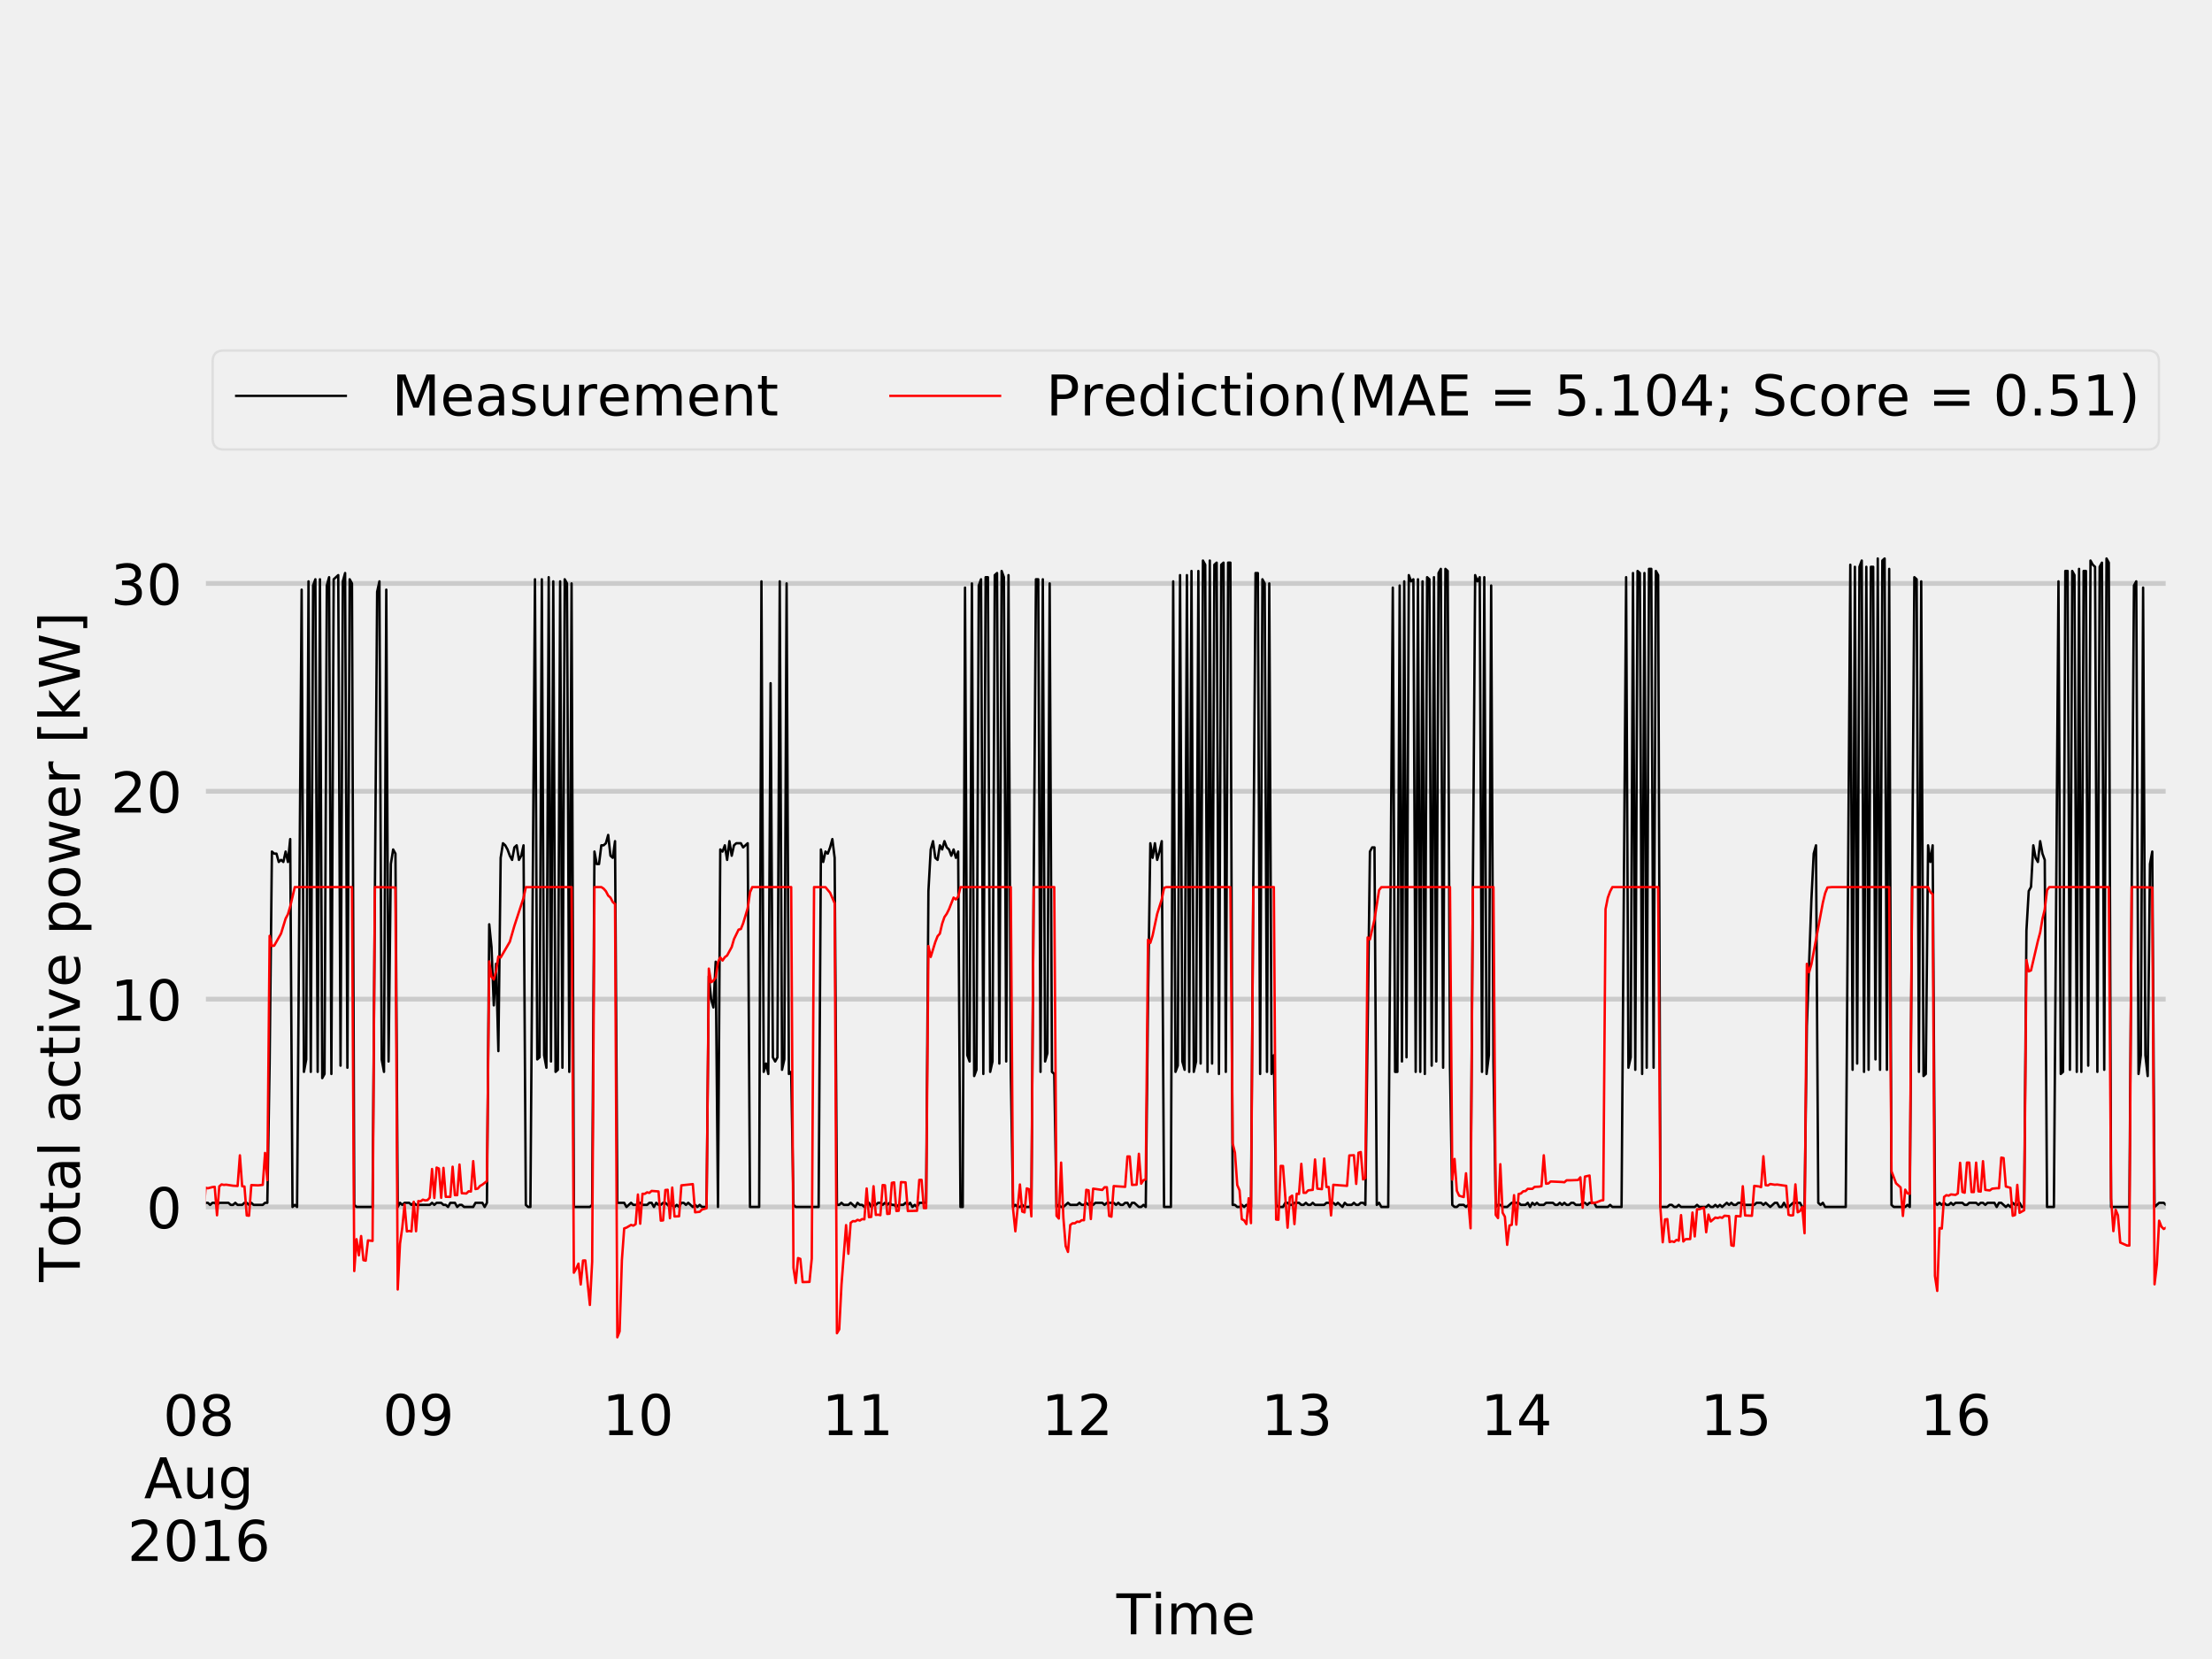 <?xml version="1.0" encoding="utf-8" standalone="no"?>
<!DOCTYPE svg PUBLIC "-//W3C//DTD SVG 1.1//EN"
  "http://www.w3.org/Graphics/SVG/1.1/DTD/svg11.dtd">
<!-- Created with matplotlib (http://matplotlib.org/) -->
<svg height="345.6pt" version="1.1" viewBox="0 0 460.8 345.6" width="460.8pt" xmlns="http://www.w3.org/2000/svg" xmlns:xlink="http://www.w3.org/1999/xlink">
 <defs>
  <style type="text/css">
*{stroke-linecap:butt;stroke-linejoin:round;}
  </style>
 </defs>
 <g id="figure_1">
  <g id="patch_1">
   <path d="M 0 345.6 
L 460.8 345.6 
L 460.8 0 
L 0 0 
z
" style="fill:#f0f0f0;"/>
  </g>
  <g id="axes_1">
   <g id="patch_2">
    <path d="M 41.394 286.692 
L 452.644 286.692 
L 452.644 108.234 
L 41.394 108.234 
z
" style="fill:#f0f0f0;"/>
   </g>
   <g id="matplotlib.axis_1">
    <g id="xtick_1">
     <g id="line2d_1">
      <path clip-path="url(#pf42bdc9386)" d="M 41.394 286.692 
L 41.394 108.234 
" style="fill:none;stroke:#cbcbcb;"/>
     </g>
     <g id="line2d_2"/>
     <g id="text_1">
      <!-- 08 -->
      <defs>
       <path d="M 31.781 66.406 
Q 24.172 66.406 20.328 58.906 
Q 16.5 51.422 16.5 36.375 
Q 16.5 21.391 20.328 13.891 
Q 24.172 6.391 31.781 6.391 
Q 39.453 6.391 43.281 13.891 
Q 47.125 21.391 47.125 36.375 
Q 47.125 51.422 43.281 58.906 
Q 39.453 66.406 31.781 66.406 
z
M 31.781 74.219 
Q 44.047 74.219 50.516 64.516 
Q 56.984 54.828 56.984 36.375 
Q 56.984 17.969 50.516 8.266 
Q 44.047 -1.422 31.781 -1.422 
Q 19.531 -1.422 13.062 8.266 
Q 6.594 17.969 6.594 36.375 
Q 6.594 54.828 13.062 64.516 
Q 19.531 74.219 31.781 74.219 
z
" id="DejaVuSans-30"/>
       <path d="M 31.781 34.625 
Q 24.75 34.625 20.719 30.859 
Q 16.703 27.094 16.703 20.516 
Q 16.703 13.922 20.719 10.156 
Q 24.75 6.391 31.781 6.391 
Q 38.812 6.391 42.859 10.172 
Q 46.922 13.969 46.922 20.516 
Q 46.922 27.094 42.891 30.859 
Q 38.875 34.625 31.781 34.625 
z
M 21.922 38.812 
Q 15.578 40.375 12.031 44.719 
Q 8.5 49.078 8.5 55.328 
Q 8.5 64.062 14.719 69.141 
Q 20.953 74.219 31.781 74.219 
Q 42.672 74.219 48.875 69.141 
Q 55.078 64.062 55.078 55.328 
Q 55.078 49.078 51.531 44.719 
Q 48 40.375 41.703 38.812 
Q 48.828 37.156 52.797 32.312 
Q 56.781 27.484 56.781 20.516 
Q 56.781 9.906 50.312 4.234 
Q 43.844 -1.422 31.781 -1.422 
Q 19.734 -1.422 13.25 4.234 
Q 6.781 9.906 6.781 20.516 
Q 6.781 27.484 10.781 32.312 
Q 14.797 37.156 21.922 38.812 
z
M 18.312 54.391 
Q 18.312 48.734 21.844 45.562 
Q 25.391 42.391 31.781 42.391 
Q 38.141 42.391 41.719 45.562 
Q 45.312 48.734 45.312 54.391 
Q 45.312 60.062 41.719 63.234 
Q 38.141 66.406 31.781 66.406 
Q 25.391 66.406 21.844 63.234 
Q 18.312 60.062 18.312 54.391 
z
" id="DejaVuSans-38"/>
      </defs>
      <g transform="translate(33.974 299.053)scale(0.117 -0.117)">
       <use xlink:href="#DejaVuSans-30"/>
       <use x="63.623" xlink:href="#DejaVuSans-38"/>
      </g>
      <!-- Aug -->
      <defs>
       <path d="M 34.188 63.188 
L 20.797 26.906 
L 47.609 26.906 
z
M 28.609 72.906 
L 39.797 72.906 
L 67.578 0 
L 57.328 0 
L 50.688 18.703 
L 17.828 18.703 
L 11.188 0 
L 0.781 0 
z
" id="DejaVuSans-41"/>
       <path d="M 8.5 21.578 
L 8.5 54.688 
L 17.484 54.688 
L 17.484 21.922 
Q 17.484 14.156 20.5 10.266 
Q 23.531 6.391 29.594 6.391 
Q 36.859 6.391 41.078 11.031 
Q 45.312 15.672 45.312 23.688 
L 45.312 54.688 
L 54.297 54.688 
L 54.297 0 
L 45.312 0 
L 45.312 8.406 
Q 42.047 3.422 37.719 1 
Q 33.406 -1.422 27.688 -1.422 
Q 18.266 -1.422 13.375 4.438 
Q 8.5 10.297 8.5 21.578 
z
M 31.109 56 
z
" id="DejaVuSans-75"/>
       <path d="M 45.406 27.984 
Q 45.406 37.75 41.375 43.109 
Q 37.359 48.484 30.078 48.484 
Q 22.859 48.484 18.828 43.109 
Q 14.797 37.75 14.797 27.984 
Q 14.797 18.266 18.828 12.891 
Q 22.859 7.516 30.078 7.516 
Q 37.359 7.516 41.375 12.891 
Q 45.406 18.266 45.406 27.984 
z
M 54.391 6.781 
Q 54.391 -7.172 48.188 -13.984 
Q 42 -20.797 29.203 -20.797 
Q 24.469 -20.797 20.266 -20.094 
Q 16.062 -19.391 12.109 -17.922 
L 12.109 -9.188 
Q 16.062 -11.328 19.922 -12.344 
Q 23.781 -13.375 27.781 -13.375 
Q 36.625 -13.375 41.016 -8.766 
Q 45.406 -4.156 45.406 5.172 
L 45.406 9.625 
Q 42.625 4.781 38.281 2.391 
Q 33.938 0 27.875 0 
Q 17.828 0 11.672 7.656 
Q 5.516 15.328 5.516 27.984 
Q 5.516 40.672 11.672 48.328 
Q 17.828 56 27.875 56 
Q 33.938 56 38.281 53.609 
Q 42.625 51.219 45.406 46.391 
L 45.406 54.688 
L 54.391 54.688 
z
" id="DejaVuSans-67"/>
      </defs>
      <g transform="translate(30.008 312.112)scale(0.117 -0.117)">
       <use xlink:href="#DejaVuSans-41"/>
       <use x="68.408" xlink:href="#DejaVuSans-75"/>
       <use x="131.787" xlink:href="#DejaVuSans-67"/>
      </g>
      <!-- 2016 -->
      <defs>
       <path d="M 19.188 8.297 
L 53.609 8.297 
L 53.609 0 
L 7.328 0 
L 7.328 8.297 
Q 12.938 14.109 22.625 23.891 
Q 32.328 33.688 34.812 36.531 
Q 39.547 41.844 41.422 45.531 
Q 43.312 49.219 43.312 52.781 
Q 43.312 58.594 39.234 62.25 
Q 35.156 65.922 28.609 65.922 
Q 23.969 65.922 18.812 64.312 
Q 13.672 62.703 7.812 59.422 
L 7.812 69.391 
Q 13.766 71.781 18.938 73 
Q 24.125 74.219 28.422 74.219 
Q 39.75 74.219 46.484 68.547 
Q 53.219 62.891 53.219 53.422 
Q 53.219 48.922 51.531 44.891 
Q 49.859 40.875 45.406 35.406 
Q 44.188 33.984 37.641 27.219 
Q 31.109 20.453 19.188 8.297 
z
" id="DejaVuSans-32"/>
       <path d="M 12.406 8.297 
L 28.516 8.297 
L 28.516 63.922 
L 10.984 60.406 
L 10.984 69.391 
L 28.422 72.906 
L 38.281 72.906 
L 38.281 8.297 
L 54.391 8.297 
L 54.391 0 
L 12.406 0 
z
" id="DejaVuSans-31"/>
       <path d="M 33.016 40.375 
Q 26.375 40.375 22.484 35.828 
Q 18.609 31.297 18.609 23.391 
Q 18.609 15.531 22.484 10.953 
Q 26.375 6.391 33.016 6.391 
Q 39.656 6.391 43.531 10.953 
Q 47.406 15.531 47.406 23.391 
Q 47.406 31.297 43.531 35.828 
Q 39.656 40.375 33.016 40.375 
z
M 52.594 71.297 
L 52.594 62.312 
Q 48.875 64.062 45.094 64.984 
Q 41.312 65.922 37.594 65.922 
Q 27.828 65.922 22.672 59.328 
Q 17.531 52.734 16.797 39.406 
Q 19.672 43.656 24.016 45.922 
Q 28.375 48.188 33.594 48.188 
Q 44.578 48.188 50.953 41.516 
Q 57.328 34.859 57.328 23.391 
Q 57.328 12.156 50.688 5.359 
Q 44.047 -1.422 33.016 -1.422 
Q 20.359 -1.422 13.672 8.266 
Q 6.984 17.969 6.984 36.375 
Q 6.984 53.656 15.188 63.938 
Q 23.391 74.219 37.203 74.219 
Q 40.922 74.219 44.703 73.484 
Q 48.484 72.75 52.594 71.297 
z
" id="DejaVuSans-36"/>
      </defs>
      <g transform="translate(26.554 325.171)scale(0.117 -0.117)">
       <use xlink:href="#DejaVuSans-32"/>
       <use x="63.623" xlink:href="#DejaVuSans-30"/>
       <use x="127.246" xlink:href="#DejaVuSans-31"/>
       <use x="190.869" xlink:href="#DejaVuSans-36"/>
      </g>
     </g>
    </g>
    <g id="xtick_2">
     <g id="line2d_3">
      <path clip-path="url(#pf42bdc9386)" d="M 452.644 286.692 
L 452.644 108.234 
" style="fill:none;stroke:#cbcbcb;"/>
     </g>
     <g id="line2d_4"/>
    </g>
    <g id="xtick_3">
     <g id="line2d_5"/>
    </g>
    <g id="xtick_4">
     <g id="line2d_6"/>
     <g id="text_2">
      <!-- 09 -->
      <defs>
       <path d="M 10.984 1.516 
L 10.984 10.5 
Q 14.703 8.734 18.5 7.812 
Q 22.312 6.891 25.984 6.891 
Q 35.75 6.891 40.891 13.453 
Q 46.047 20.016 46.781 33.406 
Q 43.953 29.203 39.594 26.953 
Q 35.25 24.703 29.984 24.703 
Q 19.047 24.703 12.672 31.312 
Q 6.297 37.938 6.297 49.422 
Q 6.297 60.641 12.938 67.422 
Q 19.578 74.219 30.609 74.219 
Q 43.266 74.219 49.922 64.516 
Q 56.594 54.828 56.594 36.375 
Q 56.594 19.141 48.406 8.859 
Q 40.234 -1.422 26.422 -1.422 
Q 22.703 -1.422 18.891 -0.688 
Q 15.094 0.047 10.984 1.516 
z
M 30.609 32.422 
Q 37.25 32.422 41.125 36.953 
Q 45.016 41.5 45.016 49.422 
Q 45.016 57.281 41.125 61.844 
Q 37.25 66.406 30.609 66.406 
Q 23.969 66.406 20.094 61.844 
Q 16.219 57.281 16.219 49.422 
Q 16.219 41.5 20.094 36.953 
Q 23.969 32.422 30.609 32.422 
z
" id="DejaVuSans-39"/>
      </defs>
      <g transform="translate(79.721 298.953)scale(0.117 -0.117)">
       <use xlink:href="#DejaVuSans-30"/>
       <use x="63.623" xlink:href="#DejaVuSans-39"/>
      </g>
     </g>
    </g>
    <g id="xtick_5">
     <g id="line2d_7"/>
     <g id="text_3">
      <!-- 10 -->
      <g transform="translate(125.469 298.953)scale(0.117 -0.117)">
       <use xlink:href="#DejaVuSans-31"/>
       <use x="63.623" xlink:href="#DejaVuSans-30"/>
      </g>
     </g>
    </g>
    <g id="xtick_6">
     <g id="line2d_8"/>
     <g id="text_4">
      <!-- 11 -->
      <g transform="translate(171.216 298.953)scale(0.117 -0.117)">
       <use xlink:href="#DejaVuSans-31"/>
       <use x="63.623" xlink:href="#DejaVuSans-31"/>
      </g>
     </g>
    </g>
    <g id="xtick_7">
     <g id="line2d_9"/>
     <g id="text_5">
      <!-- 12 -->
      <g transform="translate(216.963 298.953)scale(0.117 -0.117)">
       <use xlink:href="#DejaVuSans-31"/>
       <use x="63.623" xlink:href="#DejaVuSans-32"/>
      </g>
     </g>
    </g>
    <g id="xtick_8">
     <g id="line2d_10"/>
     <g id="text_6">
      <!-- 13 -->
      <defs>
       <path d="M 40.578 39.312 
Q 47.656 37.797 51.625 33 
Q 55.609 28.219 55.609 21.188 
Q 55.609 10.406 48.188 4.484 
Q 40.766 -1.422 27.094 -1.422 
Q 22.516 -1.422 17.656 -0.516 
Q 12.797 0.391 7.625 2.203 
L 7.625 11.719 
Q 11.719 9.328 16.594 8.109 
Q 21.484 6.891 26.812 6.891 
Q 36.078 6.891 40.938 10.547 
Q 45.797 14.203 45.797 21.188 
Q 45.797 27.641 41.281 31.266 
Q 36.766 34.906 28.719 34.906 
L 20.219 34.906 
L 20.219 43.016 
L 29.109 43.016 
Q 36.375 43.016 40.234 45.922 
Q 44.094 48.828 44.094 54.297 
Q 44.094 59.906 40.109 62.906 
Q 36.141 65.922 28.719 65.922 
Q 24.656 65.922 20.016 65.031 
Q 15.375 64.156 9.812 62.312 
L 9.812 71.094 
Q 15.438 72.656 20.344 73.438 
Q 25.25 74.219 29.594 74.219 
Q 40.828 74.219 47.359 69.109 
Q 53.906 64.016 53.906 55.328 
Q 53.906 49.266 50.438 45.094 
Q 46.969 40.922 40.578 39.312 
z
" id="DejaVuSans-33"/>
      </defs>
      <g transform="translate(262.711 298.953)scale(0.117 -0.117)">
       <use xlink:href="#DejaVuSans-31"/>
       <use x="63.623" xlink:href="#DejaVuSans-33"/>
      </g>
     </g>
    </g>
    <g id="xtick_9">
     <g id="line2d_11"/>
     <g id="text_7">
      <!-- 14 -->
      <defs>
       <path d="M 37.797 64.312 
L 12.891 25.391 
L 37.797 25.391 
z
M 35.203 72.906 
L 47.609 72.906 
L 47.609 25.391 
L 58.016 25.391 
L 58.016 17.188 
L 47.609 17.188 
L 47.609 0 
L 37.797 0 
L 37.797 17.188 
L 4.891 17.188 
L 4.891 26.703 
z
" id="DejaVuSans-34"/>
      </defs>
      <g transform="translate(308.458 298.953)scale(0.117 -0.117)">
       <use xlink:href="#DejaVuSans-31"/>
       <use x="63.623" xlink:href="#DejaVuSans-34"/>
      </g>
     </g>
    </g>
    <g id="xtick_10">
     <g id="line2d_12"/>
     <g id="text_8">
      <!-- 15 -->
      <defs>
       <path d="M 10.797 72.906 
L 49.516 72.906 
L 49.516 64.594 
L 19.828 64.594 
L 19.828 46.734 
Q 21.969 47.469 24.109 47.828 
Q 26.266 48.188 28.422 48.188 
Q 40.625 48.188 47.75 41.5 
Q 54.891 34.812 54.891 23.391 
Q 54.891 11.625 47.562 5.094 
Q 40.234 -1.422 26.906 -1.422 
Q 22.312 -1.422 17.547 -0.641 
Q 12.797 0.141 7.719 1.703 
L 7.719 11.625 
Q 12.109 9.234 16.797 8.062 
Q 21.484 6.891 26.703 6.891 
Q 35.156 6.891 40.078 11.328 
Q 45.016 15.766 45.016 23.391 
Q 45.016 31 40.078 35.438 
Q 35.156 39.891 26.703 39.891 
Q 22.75 39.891 18.812 39.016 
Q 14.891 38.141 10.797 36.281 
z
" id="DejaVuSans-35"/>
      </defs>
      <g transform="translate(354.205 298.953)scale(0.117 -0.117)">
       <use xlink:href="#DejaVuSans-31"/>
       <use x="63.623" xlink:href="#DejaVuSans-35"/>
      </g>
     </g>
    </g>
    <g id="xtick_11">
     <g id="line2d_13"/>
     <g id="text_9">
      <!-- 16 -->
      <g transform="translate(399.953 298.953)scale(0.117 -0.117)">
       <use xlink:href="#DejaVuSans-31"/>
       <use x="63.623" xlink:href="#DejaVuSans-36"/>
      </g>
     </g>
    </g>
    <g id="text_10">
     <!-- Time -->
     <defs>
      <path d="M -0.297 72.906 
L 61.375 72.906 
L 61.375 64.594 
L 35.5 64.594 
L 35.5 0 
L 25.594 0 
L 25.594 64.594 
L -0.297 64.594 
z
" id="DejaVuSans-54"/>
      <path d="M 9.422 54.688 
L 18.406 54.688 
L 18.406 0 
L 9.422 0 
z
M 9.422 75.984 
L 18.406 75.984 
L 18.406 64.594 
L 9.422 64.594 
z
" id="DejaVuSans-69"/>
      <path d="M 52 44.188 
Q 55.375 50.25 60.062 53.125 
Q 64.75 56 71.094 56 
Q 79.641 56 84.281 50.016 
Q 88.922 44.047 88.922 33.016 
L 88.922 0 
L 79.891 0 
L 79.891 32.719 
Q 79.891 40.578 77.094 44.375 
Q 74.312 48.188 68.609 48.188 
Q 61.625 48.188 57.562 43.547 
Q 53.516 38.922 53.516 30.906 
L 53.516 0 
L 44.484 0 
L 44.484 32.719 
Q 44.484 40.625 41.703 44.406 
Q 38.922 48.188 33.109 48.188 
Q 26.219 48.188 22.156 43.531 
Q 18.109 38.875 18.109 30.906 
L 18.109 0 
L 9.078 0 
L 9.078 54.688 
L 18.109 54.688 
L 18.109 46.188 
Q 21.188 51.219 25.484 53.609 
Q 29.781 56 35.688 56 
Q 41.656 56 45.828 52.969 
Q 50 49.953 52 44.188 
z
" id="DejaVuSans-6d"/>
      <path d="M 56.203 29.594 
L 56.203 25.203 
L 14.891 25.203 
Q 15.484 15.922 20.484 11.062 
Q 25.484 6.203 34.422 6.203 
Q 39.594 6.203 44.453 7.469 
Q 49.312 8.734 54.109 11.281 
L 54.109 2.781 
Q 49.266 0.734 44.188 -0.344 
Q 39.109 -1.422 33.891 -1.422 
Q 20.797 -1.422 13.156 6.188 
Q 5.516 13.812 5.516 26.812 
Q 5.516 40.234 12.766 48.109 
Q 20.016 56 32.328 56 
Q 43.359 56 49.781 48.891 
Q 56.203 41.797 56.203 29.594 
z
M 47.219 32.234 
Q 47.125 39.594 43.094 43.984 
Q 39.062 48.391 32.422 48.391 
Q 24.906 48.391 20.391 44.141 
Q 15.875 39.891 15.188 32.172 
z
" id="DejaVuSans-65"/>
     </defs>
     <g transform="translate(232.572 340.458)scale(0.117 -0.117)">
      <use xlink:href="#DejaVuSans-54"/>
      <use x="61.037" xlink:href="#DejaVuSans-69"/>
      <use x="88.82" xlink:href="#DejaVuSans-6d"/>
      <use x="186.232" xlink:href="#DejaVuSans-65"/>
     </g>
    </g>
   </g>
   <g id="matplotlib.axis_2">
    <g id="ytick_1">
     <g id="line2d_14">
      <path clip-path="url(#pf42bdc9386)" d="M 41.394 251.435 
L 452.644 251.435 
" style="fill:none;stroke:#cbcbcb;"/>
     </g>
     <g id="line2d_15"/>
     <g id="text_11">
      <!-- 0 -->
      <g transform="translate(30.474 255.865)scale(0.117 -0.117)">
       <use xlink:href="#DejaVuSans-30"/>
      </g>
     </g>
    </g>
    <g id="ytick_2">
     <g id="line2d_16">
      <path clip-path="url(#pf42bdc9386)" d="M 41.394 208.137 
L 452.644 208.137 
" style="fill:none;stroke:#cbcbcb;"/>
     </g>
     <g id="line2d_17"/>
     <g id="text_12">
      <!-- 10 -->
      <g transform="translate(23.054 212.568)scale(0.117 -0.117)">
       <use xlink:href="#DejaVuSans-31"/>
       <use x="63.623" xlink:href="#DejaVuSans-30"/>
      </g>
     </g>
    </g>
    <g id="ytick_3">
     <g id="line2d_18">
      <path clip-path="url(#pf42bdc9386)" d="M 41.394 164.839 
L 452.644 164.839 
" style="fill:none;stroke:#cbcbcb;"/>
     </g>
     <g id="line2d_19"/>
     <g id="text_13">
      <!-- 20 -->
      <g transform="translate(23.054 169.27)scale(0.117 -0.117)">
       <use xlink:href="#DejaVuSans-32"/>
       <use x="63.623" xlink:href="#DejaVuSans-30"/>
      </g>
     </g>
    </g>
    <g id="ytick_4">
     <g id="line2d_20">
      <path clip-path="url(#pf42bdc9386)" d="M 41.394 121.542 
L 452.644 121.542 
" style="fill:none;stroke:#cbcbcb;"/>
     </g>
     <g id="line2d_21"/>
     <g id="text_14">
      <!-- 30 -->
      <g transform="translate(23.054 125.972)scale(0.117 -0.117)">
       <use xlink:href="#DejaVuSans-33"/>
       <use x="63.623" xlink:href="#DejaVuSans-30"/>
      </g>
     </g>
    </g>
    <g id="text_15">
     <!-- Total active power [kW] -->
     <defs>
      <path d="M 30.609 48.391 
Q 23.391 48.391 19.188 42.75 
Q 14.984 37.109 14.984 27.297 
Q 14.984 17.484 19.156 11.844 
Q 23.344 6.203 30.609 6.203 
Q 37.797 6.203 41.984 11.859 
Q 46.188 17.531 46.188 27.297 
Q 46.188 37.016 41.984 42.703 
Q 37.797 48.391 30.609 48.391 
z
M 30.609 56 
Q 42.328 56 49.016 48.375 
Q 55.719 40.766 55.719 27.297 
Q 55.719 13.875 49.016 6.219 
Q 42.328 -1.422 30.609 -1.422 
Q 18.844 -1.422 12.172 6.219 
Q 5.516 13.875 5.516 27.297 
Q 5.516 40.766 12.172 48.375 
Q 18.844 56 30.609 56 
z
" id="DejaVuSans-6f"/>
      <path d="M 18.312 70.219 
L 18.312 54.688 
L 36.812 54.688 
L 36.812 47.703 
L 18.312 47.703 
L 18.312 18.016 
Q 18.312 11.328 20.141 9.422 
Q 21.969 7.516 27.594 7.516 
L 36.812 7.516 
L 36.812 0 
L 27.594 0 
Q 17.188 0 13.234 3.875 
Q 9.281 7.766 9.281 18.016 
L 9.281 47.703 
L 2.688 47.703 
L 2.688 54.688 
L 9.281 54.688 
L 9.281 70.219 
z
" id="DejaVuSans-74"/>
      <path d="M 34.281 27.484 
Q 23.391 27.484 19.188 25 
Q 14.984 22.516 14.984 16.5 
Q 14.984 11.719 18.141 8.906 
Q 21.297 6.109 26.703 6.109 
Q 34.188 6.109 38.703 11.406 
Q 43.219 16.703 43.219 25.484 
L 43.219 27.484 
z
M 52.203 31.203 
L 52.203 0 
L 43.219 0 
L 43.219 8.297 
Q 40.141 3.328 35.547 0.953 
Q 30.953 -1.422 24.312 -1.422 
Q 15.922 -1.422 10.953 3.297 
Q 6 8.016 6 15.922 
Q 6 25.141 12.172 29.828 
Q 18.359 34.516 30.609 34.516 
L 43.219 34.516 
L 43.219 35.406 
Q 43.219 41.609 39.141 45 
Q 35.062 48.391 27.688 48.391 
Q 23 48.391 18.547 47.266 
Q 14.109 46.141 10.016 43.891 
L 10.016 52.203 
Q 14.938 54.109 19.578 55.047 
Q 24.219 56 28.609 56 
Q 40.484 56 46.344 49.844 
Q 52.203 43.703 52.203 31.203 
z
" id="DejaVuSans-61"/>
      <path d="M 9.422 75.984 
L 18.406 75.984 
L 18.406 0 
L 9.422 0 
z
" id="DejaVuSans-6c"/>
      <path id="DejaVuSans-20"/>
      <path d="M 48.781 52.594 
L 48.781 44.188 
Q 44.969 46.297 41.141 47.344 
Q 37.312 48.391 33.406 48.391 
Q 24.656 48.391 19.812 42.844 
Q 14.984 37.312 14.984 27.297 
Q 14.984 17.281 19.812 11.734 
Q 24.656 6.203 33.406 6.203 
Q 37.312 6.203 41.141 7.25 
Q 44.969 8.297 48.781 10.406 
L 48.781 2.094 
Q 45.016 0.344 40.984 -0.531 
Q 36.969 -1.422 32.422 -1.422 
Q 20.062 -1.422 12.781 6.344 
Q 5.516 14.109 5.516 27.297 
Q 5.516 40.672 12.859 48.328 
Q 20.219 56 33.016 56 
Q 37.156 56 41.109 55.141 
Q 45.062 54.297 48.781 52.594 
z
" id="DejaVuSans-63"/>
      <path d="M 2.984 54.688 
L 12.5 54.688 
L 29.594 8.797 
L 46.688 54.688 
L 56.203 54.688 
L 35.688 0 
L 23.484 0 
z
" id="DejaVuSans-76"/>
      <path d="M 18.109 8.203 
L 18.109 -20.797 
L 9.078 -20.797 
L 9.078 54.688 
L 18.109 54.688 
L 18.109 46.391 
Q 20.953 51.266 25.266 53.625 
Q 29.594 56 35.594 56 
Q 45.562 56 51.781 48.094 
Q 58.016 40.188 58.016 27.297 
Q 58.016 14.406 51.781 6.484 
Q 45.562 -1.422 35.594 -1.422 
Q 29.594 -1.422 25.266 0.953 
Q 20.953 3.328 18.109 8.203 
z
M 48.688 27.297 
Q 48.688 37.203 44.609 42.844 
Q 40.531 48.484 33.406 48.484 
Q 26.266 48.484 22.188 42.844 
Q 18.109 37.203 18.109 27.297 
Q 18.109 17.391 22.188 11.75 
Q 26.266 6.109 33.406 6.109 
Q 40.531 6.109 44.609 11.75 
Q 48.688 17.391 48.688 27.297 
z
" id="DejaVuSans-70"/>
      <path d="M 4.203 54.688 
L 13.188 54.688 
L 24.422 12.016 
L 35.594 54.688 
L 46.188 54.688 
L 57.422 12.016 
L 68.609 54.688 
L 77.594 54.688 
L 63.281 0 
L 52.688 0 
L 40.922 44.828 
L 29.109 0 
L 18.5 0 
z
" id="DejaVuSans-77"/>
      <path d="M 41.109 46.297 
Q 39.594 47.172 37.812 47.578 
Q 36.031 48 33.891 48 
Q 26.266 48 22.188 43.047 
Q 18.109 38.094 18.109 28.812 
L 18.109 0 
L 9.078 0 
L 9.078 54.688 
L 18.109 54.688 
L 18.109 46.188 
Q 20.953 51.172 25.484 53.578 
Q 30.031 56 36.531 56 
Q 37.453 56 38.578 55.875 
Q 39.703 55.766 41.062 55.516 
z
" id="DejaVuSans-72"/>
      <path d="M 8.594 75.984 
L 29.297 75.984 
L 29.297 69 
L 17.578 69 
L 17.578 -6.203 
L 29.297 -6.203 
L 29.297 -13.188 
L 8.594 -13.188 
z
" id="DejaVuSans-5b"/>
      <path d="M 9.078 75.984 
L 18.109 75.984 
L 18.109 31.109 
L 44.922 54.688 
L 56.391 54.688 
L 27.391 29.109 
L 57.625 0 
L 45.906 0 
L 18.109 26.703 
L 18.109 0 
L 9.078 0 
z
" id="DejaVuSans-6b"/>
      <path d="M 3.328 72.906 
L 13.281 72.906 
L 28.609 11.281 
L 43.891 72.906 
L 54.984 72.906 
L 70.312 11.281 
L 85.594 72.906 
L 95.609 72.906 
L 77.297 0 
L 64.891 0 
L 49.516 63.281 
L 33.984 0 
L 21.578 0 
z
" id="DejaVuSans-57"/>
      <path d="M 30.422 75.984 
L 30.422 -13.188 
L 9.719 -13.188 
L 9.719 -6.203 
L 21.391 -6.203 
L 21.391 69 
L 9.719 69 
L 9.719 75.984 
z
" id="DejaVuSans-5d"/>
     </defs>
     <g transform="translate(16.629 267.055)rotate(-90)scale(0.117 -0.117)">
      <use xlink:href="#DejaVuSans-54"/>
      <use x="60.818" xlink:href="#DejaVuSans-6f"/>
      <use x="122" xlink:href="#DejaVuSans-74"/>
      <use x="161.209" xlink:href="#DejaVuSans-61"/>
      <use x="222.488" xlink:href="#DejaVuSans-6c"/>
      <use x="250.271" xlink:href="#DejaVuSans-20"/>
      <use x="282.059" xlink:href="#DejaVuSans-61"/>
      <use x="343.338" xlink:href="#DejaVuSans-63"/>
      <use x="398.318" xlink:href="#DejaVuSans-74"/>
      <use x="437.527" xlink:href="#DejaVuSans-69"/>
      <use x="465.311" xlink:href="#DejaVuSans-76"/>
      <use x="524.49" xlink:href="#DejaVuSans-65"/>
      <use x="586.014" xlink:href="#DejaVuSans-20"/>
      <use x="617.801" xlink:href="#DejaVuSans-70"/>
      <use x="681.277" xlink:href="#DejaVuSans-6f"/>
      <use x="742.459" xlink:href="#DejaVuSans-77"/>
      <use x="824.246" xlink:href="#DejaVuSans-65"/>
      <use x="885.77" xlink:href="#DejaVuSans-72"/>
      <use x="926.883" xlink:href="#DejaVuSans-20"/>
      <use x="958.67" xlink:href="#DejaVuSans-5b"/>
      <use x="997.684" xlink:href="#DejaVuSans-6b"/>
      <use x="1055.594" xlink:href="#DejaVuSans-57"/>
      <use x="1154.471" xlink:href="#DejaVuSans-5d"/>
     </g>
    </g>
   </g>
   <g id="line2d_22">
    <path clip-path="url(#pf42bdc9386)" d="M 41.394 251.002 
L 42.347 251.002 
L 42.824 250.569 
L 43.3 250.569 
L 43.777 251.002 
L 44.253 250.569 
L 44.73 250.569 
L 45.206 251.002 
L 45.683 250.569 
L 47.589 250.569 
L 48.065 251.002 
L 48.542 251.002 
L 49.019 250.569 
L 49.495 251.002 
L 50.448 251.002 
L 50.925 250.569 
L 51.401 250.569 
L 51.878 251.002 
L 52.354 250.569 
L 52.831 251.002 
L 54.737 251.002 
L 55.214 250.569 
L 55.69 250.569 
L 56.167 221.559 
L 56.643 177.396 
L 57.12 177.829 
L 57.596 177.829 
L 58.073 179.561 
L 58.549 179.128 
L 59.026 179.561 
L 59.502 177.396 
L 59.979 179.561 
L 60.455 174.798 
L 60.932 251.435 
L 61.408 251.002 
L 61.885 251.435 
L 62.838 122.841 
L 63.315 223.291 
L 63.791 220.693 
L 64.268 121.109 
L 64.744 223.291 
L 65.221 121.975 
L 65.697 120.676 
L 66.174 223.291 
L 66.65 120.676 
L 67.127 224.59 
L 67.603 223.724 
L 68.08 121.975 
L 68.556 120.243 
L 69.033 223.724 
L 69.51 120.676 
L 70.463 119.81 
L 70.939 221.992 
L 71.416 121.109 
L 71.892 119.377 
L 72.369 222.425 
L 72.845 120.676 
L 73.322 121.542 
L 73.798 251.002 
L 74.275 251.435 
L 77.611 251.435 
L 78.564 123.274 
L 79.04 121.109 
L 79.517 220.693 
L 79.993 223.291 
L 80.47 122.841 
L 80.946 221.126 
L 81.423 179.993 
L 81.899 176.963 
L 82.376 177.829 
L 82.853 251.435 
L 83.329 250.569 
L 83.806 251.002 
L 84.282 250.569 
L 85.235 250.569 
L 85.712 251.002 
L 86.188 250.569 
L 86.665 251.002 
L 89.524 251.002 
L 90.001 250.569 
L 90.477 251.002 
L 90.954 250.569 
L 91.907 250.569 
L 92.383 251.002 
L 92.86 251.002 
L 93.336 251.435 
L 93.813 250.569 
L 94.766 250.569 
L 95.242 251.435 
L 95.719 251.002 
L 96.196 251.002 
L 96.672 251.435 
L 98.578 251.435 
L 99.055 250.569 
L 100.484 250.569 
L 100.961 251.435 
L 101.437 250.569 
L 101.914 192.55 
L 102.39 197.313 
L 102.867 209.436 
L 103.344 200.776 
L 103.82 218.961 
L 104.297 178.695 
L 104.773 175.664 
L 105.25 176.097 
L 105.726 176.963 
L 106.203 178.262 
L 106.679 179.128 
L 107.156 176.53 
L 107.632 176.097 
L 108.109 179.128 
L 108.585 178.262 
L 109.062 176.097 
L 109.538 251.002 
L 110.015 251.435 
L 110.492 251.435 
L 111.445 120.676 
L 111.921 220.693 
L 112.398 220.26 
L 112.874 120.676 
L 113.351 219.827 
L 113.827 222.425 
L 114.304 120.243 
L 114.78 221.126 
L 115.257 121.109 
L 115.733 223.291 
L 116.21 222.858 
L 116.687 121.109 
L 117.163 222.425 
L 117.64 120.676 
L 118.116 121.542 
L 118.593 223.291 
L 119.069 121.542 
L 119.546 251.435 
L 122.881 251.435 
L 123.358 251.002 
L 123.835 177.396 
L 124.311 179.993 
L 124.788 179.993 
L 125.264 176.097 
L 125.741 176.097 
L 126.217 175.664 
L 126.694 173.932 
L 127.17 178.262 
L 127.647 178.695 
L 128.123 175.231 
L 128.6 250.569 
L 130.029 250.569 
L 130.506 251.435 
L 131.459 250.569 
L 131.936 251.002 
L 132.889 251.002 
L 133.365 250.569 
L 133.842 251.002 
L 134.795 251.002 
L 135.271 250.569 
L 135.748 250.569 
L 136.224 251.435 
L 136.701 250.569 
L 137.178 251.002 
L 137.654 251.002 
L 138.131 250.569 
L 138.607 250.569 
L 139.56 251.435 
L 140.037 251.002 
L 140.513 251.435 
L 140.99 251.002 
L 141.466 251.435 
L 141.943 250.569 
L 142.419 250.569 
L 142.896 251.002 
L 143.372 250.569 
L 144.326 251.435 
L 144.802 251.002 
L 145.279 251.435 
L 145.755 251.002 
L 146.232 251.435 
L 147.185 251.435 
L 147.661 203.374 
L 148.138 208.137 
L 148.614 209.869 
L 149.091 200.343 
L 149.567 251.435 
L 150.044 176.963 
L 150.52 177.396 
L 150.997 176.097 
L 151.474 179.128 
L 151.95 175.231 
L 152.427 178.262 
L 152.903 176.097 
L 153.38 175.664 
L 154.333 175.664 
L 154.809 176.53 
L 155.762 175.664 
L 156.239 251.435 
L 158.145 251.435 
L 158.622 121.109 
L 159.098 223.291 
L 159.575 221.559 
L 160.051 223.724 
L 160.528 142.325 
L 161.004 220.26 
L 161.481 221.126 
L 161.957 220.26 
L 162.434 121.109 
L 162.91 222.858 
L 163.387 220.693 
L 163.863 121.542 
L 164.34 223.724 
L 164.817 223.291 
L 165.293 251.002 
L 165.77 251.435 
L 170.535 251.435 
L 171.011 176.963 
L 171.488 179.561 
L 171.965 177.396 
L 172.441 177.829 
L 172.918 176.53 
L 173.394 174.798 
L 173.871 178.695 
L 174.347 251.002 
L 174.824 251.002 
L 175.3 250.569 
L 175.777 251.002 
L 176.73 251.002 
L 177.206 250.569 
L 178.16 251.435 
L 178.636 250.569 
L 179.113 251.002 
L 179.589 251.002 
L 180.066 251.435 
L 180.542 250.569 
L 181.019 250.569 
L 181.495 251.435 
L 181.972 251.002 
L 182.448 251.002 
L 182.925 250.569 
L 183.401 250.569 
L 183.878 251.002 
L 184.354 250.569 
L 184.831 251.002 
L 185.308 250.569 
L 185.784 251.002 
L 186.261 251.002 
L 186.737 251.435 
L 187.214 251.002 
L 188.167 251.002 
L 188.643 250.569 
L 189.12 251.002 
L 189.596 250.569 
L 190.073 251.435 
L 190.549 251.002 
L 191.026 251.435 
L 191.502 250.569 
L 192.932 250.569 
L 193.409 185.622 
L 193.885 176.963 
L 194.362 175.231 
L 194.838 178.695 
L 195.315 179.128 
L 195.791 176.097 
L 196.268 176.963 
L 196.744 175.231 
L 197.221 176.53 
L 197.697 176.963 
L 198.174 178.262 
L 198.651 176.963 
L 199.127 178.695 
L 199.604 177.396 
L 200.08 251.435 
L 200.557 251.435 
L 201.033 122.408 
L 201.51 219.827 
L 201.986 221.126 
L 202.463 121.542 
L 202.939 224.157 
L 203.416 222.858 
L 203.892 121.975 
L 204.369 120.676 
L 204.845 223.724 
L 205.322 120.243 
L 205.799 120.243 
L 206.275 223.291 
L 206.752 221.126 
L 207.228 119.81 
L 207.705 119.377 
L 208.181 221.559 
L 208.658 118.944 
L 209.134 120.243 
L 209.611 221.126 
L 210.087 119.81 
L 210.564 223.291 
L 211.04 251.435 
L 211.517 251.002 
L 211.993 251.435 
L 212.47 251.435 
L 212.947 251.002 
L 213.423 251.435 
L 214.376 251.435 
L 214.853 251.002 
L 215.806 120.676 
L 216.282 120.676 
L 216.759 223.291 
L 217.235 120.676 
L 217.712 221.126 
L 218.188 219.394 
L 218.665 121.542 
L 219.142 223.291 
L 219.618 223.724 
L 220.095 251.435 
L 220.571 251.002 
L 221.048 251.435 
L 221.524 251.435 
L 222.477 250.569 
L 222.954 251.002 
L 224.383 251.002 
L 224.86 250.569 
L 225.336 251.002 
L 225.813 251.002 
L 226.29 250.569 
L 226.766 251.002 
L 227.243 250.569 
L 227.719 251.002 
L 228.196 250.569 
L 229.625 250.569 
L 230.102 251.002 
L 230.578 250.569 
L 232.008 250.569 
L 232.484 251.002 
L 232.961 250.569 
L 233.438 251.002 
L 233.914 251.002 
L 234.391 250.569 
L 234.867 250.569 
L 235.344 251.435 
L 235.82 250.569 
L 236.297 250.569 
L 237.25 251.435 
L 237.726 251.435 
L 238.203 251.002 
L 238.679 251.435 
L 239.156 208.137 
L 239.633 175.664 
L 240.109 178.695 
L 240.586 175.664 
L 241.062 179.128 
L 241.539 177.396 
L 242.015 175.231 
L 242.492 251.435 
L 243.921 251.435 
L 244.398 121.109 
L 244.874 223.291 
L 245.351 221.992 
L 245.827 119.81 
L 246.304 221.126 
L 246.781 222.858 
L 247.257 119.81 
L 247.734 223.291 
L 248.21 118.944 
L 248.687 223.291 
L 249.163 221.126 
L 249.64 118.944 
L 250.116 221.559 
L 250.593 116.779 
L 251.069 117.645 
L 251.546 223.291 
L 252.022 116.779 
L 252.499 221.559 
L 252.975 117.645 
L 253.452 117.212 
L 253.929 223.724 
L 254.405 117.645 
L 254.882 117.212 
L 255.358 223.291 
L 255.835 117.212 
L 256.311 117.212 
L 256.788 251.002 
L 257.264 251.002 
L 257.741 251.435 
L 258.217 251.435 
L 258.694 251.002 
L 259.17 251.435 
L 259.647 251.002 
L 260.124 251.435 
L 260.6 251.435 
L 261.553 119.377 
L 262.03 119.377 
L 262.506 223.724 
L 262.983 120.676 
L 263.459 121.542 
L 263.936 223.291 
L 264.412 121.542 
L 264.889 223.724 
L 265.365 219.827 
L 265.842 251.002 
L 266.318 251.435 
L 267.272 251.435 
L 267.748 250.569 
L 268.225 250.569 
L 268.701 251.002 
L 269.178 251.002 
L 269.654 250.569 
L 270.607 250.569 
L 271.084 251.002 
L 271.56 251.002 
L 272.037 250.569 
L 272.513 251.002 
L 272.99 251.002 
L 273.466 250.569 
L 273.943 251.002 
L 275.849 251.002 
L 276.326 250.569 
L 277.755 250.569 
L 278.232 251.002 
L 278.708 250.569 
L 279.661 251.435 
L 280.138 250.569 
L 280.615 251.002 
L 281.568 251.002 
L 282.044 250.569 
L 282.521 251.002 
L 282.997 251.002 
L 283.474 250.569 
L 283.95 250.569 
L 284.427 251.002 
L 285.38 177.396 
L 285.856 176.53 
L 286.333 176.53 
L 286.809 251.002 
L 287.286 250.569 
L 287.763 251.435 
L 289.192 251.435 
L 290.145 122.408 
L 290.622 223.291 
L 291.098 223.291 
L 291.575 121.975 
L 292.051 221.126 
L 292.528 121.109 
L 293.004 220.26 
L 293.481 119.81 
L 293.957 121.109 
L 294.434 120.676 
L 294.911 223.291 
L 295.387 120.676 
L 295.864 223.291 
L 296.34 121.109 
L 296.817 223.724 
L 297.293 120.243 
L 297.77 120.676 
L 298.246 221.992 
L 298.723 120.243 
L 299.199 221.126 
L 299.676 119.377 
L 300.152 118.511 
L 300.629 222.425 
L 301.106 118.511 
L 301.582 118.944 
L 302.059 221.992 
L 302.535 251.002 
L 303.012 251.435 
L 303.488 251.435 
L 303.965 251.002 
L 304.918 251.002 
L 305.394 251.435 
L 305.871 251.002 
L 306.347 251.435 
L 307.3 119.81 
L 307.777 121.109 
L 308.254 120.243 
L 308.73 223.291 
L 309.207 120.243 
L 309.683 223.724 
L 310.16 219.827 
L 310.636 121.975 
L 311.113 221.126 
L 311.589 251.435 
L 312.066 251.002 
L 312.542 251.002 
L 313.019 251.435 
L 313.972 251.435 
L 314.925 250.569 
L 316.355 250.569 
L 316.831 251.002 
L 317.784 251.002 
L 318.261 250.569 
L 318.737 251.435 
L 319.214 250.569 
L 319.69 251.002 
L 320.167 250.569 
L 320.643 251.002 
L 321.597 251.002 
L 322.073 250.569 
L 323.503 250.569 
L 323.979 251.002 
L 324.456 251.002 
L 324.932 250.569 
L 325.409 251.002 
L 325.885 250.569 
L 326.362 251.002 
L 326.838 251.002 
L 327.315 250.569 
L 327.791 250.569 
L 328.268 251.002 
L 329.221 251.002 
L 329.698 250.569 
L 330.174 250.569 
L 330.651 251.002 
L 331.127 250.569 
L 332.08 250.569 
L 332.557 251.435 
L 334.939 251.435 
L 335.416 251.002 
L 335.893 251.435 
L 337.799 251.435 
L 338.752 120.243 
L 339.228 222.425 
L 339.705 220.26 
L 340.181 119.377 
L 340.658 222.858 
L 341.134 118.944 
L 341.611 119.377 
L 342.088 223.724 
L 342.564 119.377 
L 343.041 222.425 
L 343.517 118.511 
L 343.994 118.511 
L 344.47 222.425 
L 344.947 118.944 
L 345.423 119.81 
L 345.9 251.435 
L 347.329 251.435 
L 347.806 251.002 
L 348.282 251.002 
L 348.759 251.435 
L 349.236 251.435 
L 349.712 251.002 
L 350.189 251.435 
L 353.048 251.435 
L 353.524 251.002 
L 354.001 251.435 
L 355.43 251.435 
L 355.907 251.002 
L 356.384 251.435 
L 356.86 251.435 
L 357.337 251.002 
L 357.813 251.435 
L 358.29 251.002 
L 358.766 251.435 
L 359.719 250.569 
L 360.196 251.002 
L 360.672 250.569 
L 361.149 251.002 
L 361.625 251.002 
L 362.102 250.569 
L 362.579 250.569 
L 363.055 251.002 
L 365.438 251.002 
L 365.914 250.569 
L 366.867 250.569 
L 367.344 251.002 
L 367.82 250.569 
L 368.773 251.435 
L 369.727 250.569 
L 370.203 250.569 
L 370.68 251.435 
L 371.156 251.435 
L 371.633 250.569 
L 372.109 251.435 
L 372.586 251.435 
L 373.539 250.569 
L 374.968 250.569 
L 375.445 251.435 
L 375.921 251.435 
L 376.398 213.766 
L 377.351 187.354 
L 377.828 177.829 
L 378.304 176.097 
L 378.781 250.569 
L 379.257 251.002 
L 379.734 250.569 
L 380.21 251.435 
L 384.499 251.435 
L 385.452 117.645 
L 385.929 222.858 
L 386.405 118.078 
L 386.882 221.559 
L 387.358 118.078 
L 387.835 116.779 
L 388.311 223.291 
L 388.788 118.078 
L 389.264 222.858 
L 389.741 118.078 
L 390.218 118.078 
L 390.694 220.693 
L 391.171 116.346 
L 391.647 222.858 
L 392.124 116.779 
L 392.6 116.346 
L 393.077 222.858 
L 393.553 118.511 
L 394.03 251.002 
L 394.506 251.435 
L 396.889 251.435 
L 397.366 251.002 
L 397.842 251.435 
L 398.795 120.243 
L 399.272 120.676 
L 399.748 223.291 
L 400.225 121.109 
L 400.701 224.157 
L 401.178 223.724 
L 401.654 176.097 
L 402.131 179.561 
L 402.607 176.097 
L 403.084 250.569 
L 403.561 251.002 
L 404.037 250.569 
L 404.514 251.002 
L 404.99 250.569 
L 405.467 251.002 
L 405.943 251.002 
L 406.42 250.569 
L 406.896 251.002 
L 407.373 250.569 
L 408.802 250.569 
L 409.279 251.002 
L 409.755 251.002 
L 410.232 250.569 
L 411.662 250.569 
L 412.138 251.002 
L 412.615 250.569 
L 413.091 250.569 
L 413.568 251.002 
L 414.044 250.569 
L 415.474 250.569 
L 415.95 251.435 
L 416.427 250.569 
L 416.903 250.569 
L 417.857 251.435 
L 418.333 251.002 
L 418.81 251.435 
L 419.286 250.569 
L 419.763 251.002 
L 420.239 251.002 
L 420.716 250.569 
L 421.192 251.435 
L 421.669 251.435 
L 422.145 193.849 
L 422.622 185.622 
L 423.098 184.756 
L 423.575 176.097 
L 424.052 178.695 
L 424.528 179.561 
L 425.005 175.231 
L 425.481 177.829 
L 425.958 179.128 
L 426.434 251.435 
L 427.864 251.435 
L 428.817 121.109 
L 429.293 223.724 
L 429.77 223.291 
L 430.246 118.944 
L 430.723 118.944 
L 431.2 222.858 
L 431.676 118.944 
L 432.153 119.81 
L 432.629 223.291 
L 433.106 118.511 
L 433.582 223.291 
L 434.059 118.944 
L 434.535 118.944 
L 435.012 221.992 
L 435.488 116.779 
L 435.965 117.645 
L 436.441 118.078 
L 436.918 223.291 
L 437.394 118.078 
L 437.871 117.212 
L 438.348 222.858 
L 438.824 116.346 
L 439.301 117.212 
L 439.777 251.435 
L 443.589 251.435 
L 444.543 121.975 
L 445.019 121.109 
L 445.496 223.724 
L 445.972 219.827 
L 446.449 122.408 
L 446.925 219.827 
L 447.402 224.157 
L 447.878 179.993 
L 448.355 177.396 
L 448.831 251.435 
L 449.784 250.569 
L 450.737 250.569 
L 451.214 251.002 
L 451.691 251.002 
L 452.167 250.569 
L 452.644 250.569 
L 452.644 250.569 
" style="fill:none;stroke:#000000;stroke-width:0.5;"/>
   </g>
   <g id="line2d_23">
    <path clip-path="url(#pf42bdc9386)" d="M 41.394 247.914 
L 41.871 247.923 
L 42.347 253.808 
L 42.824 247.432 
L 43.3 247.541 
L 44.253 247.292 
L 44.73 247.24 
L 45.206 253.166 
L 45.683 247.141 
L 46.159 246.734 
L 46.636 246.838 
L 47.112 246.791 
L 48.542 247.003 
L 49.495 247.06 
L 49.972 240.679 
L 50.448 247.121 
L 50.925 247.173 
L 51.401 253.203 
L 51.878 253.255 
L 52.354 246.874 
L 53.784 246.931 
L 54.737 246.828 
L 55.214 240.178 
L 55.69 245.836 
L 56.167 194.956 
L 56.643 197.074 
L 57.12 197.001 
L 58.073 195.316 
L 58.549 194.47 
L 59.502 191.358 
L 59.979 190.46 
L 60.455 188.843 
L 61.408 184.799 
L 73.322 184.799 
L 73.798 264.781 
L 74.275 258.146 
L 74.751 261.518 
L 75.228 257.491 
L 75.705 262.511 
L 76.181 262.621 
L 76.658 258.398 
L 77.611 258.505 
L 78.087 184.799 
L 82.376 184.879 
L 82.853 268.622 
L 83.329 259.082 
L 83.806 255.707 
L 84.282 250.915 
L 84.759 256.528 
L 85.235 256.421 
L 85.712 256.53 
L 86.188 250.351 
L 86.665 256.485 
L 87.141 250.203 
L 87.618 250.26 
L 88.094 249.904 
L 88.571 250.065 
L 89.047 250.013 
L 89.524 249.502 
L 90.001 243.529 
L 90.477 249.559 
L 90.954 243.225 
L 91.43 243.437 
L 91.907 249.519 
L 92.383 243.289 
L 92.86 249.319 
L 93.813 249.329 
L 94.289 243.047 
L 94.766 248.973 
L 95.242 248.973 
L 95.719 242.593 
L 96.196 248.571 
L 97.149 248.628 
L 97.625 248.168 
L 98.102 248.22 
L 98.578 241.887 
L 99.055 247.709 
L 99.531 247.611 
L 100.008 247.043 
L 100.484 246.784 
L 101.437 246.05 
L 101.914 200.278 
L 102.39 203.467 
L 102.867 204.049 
L 103.344 202.343 
L 103.82 199.249 
L 104.297 199.466 
L 106.203 196.189 
L 107.156 192.877 
L 109.062 187.044 
L 109.538 184.82 
L 112.398 184.799 
L 119.069 184.799 
L 119.546 265.128 
L 120.022 264.305 
L 120.499 263.241 
L 120.975 267.581 
L 121.452 262.588 
L 121.928 262.571 
L 122.881 271.843 
L 123.358 262.827 
L 123.835 184.799 
L 125.264 184.799 
L 125.741 185.112 
L 126.217 185.651 
L 126.694 186.566 
L 127.17 186.988 
L 127.647 187.904 
L 128.123 188.327 
L 128.6 278.58 
L 129.076 277.351 
L 129.553 262.496 
L 130.029 255.896 
L 130.506 255.738 
L 131.459 255.172 
L 131.936 255.328 
L 132.412 255.019 
L 132.889 248.841 
L 133.365 254.922 
L 133.842 248.692 
L 134.318 248.697 
L 134.795 248.389 
L 135.271 248.497 
L 135.748 248.09 
L 137.178 248.198 
L 137.654 254.28 
L 138.131 254.233 
L 138.607 247.9 
L 139.084 247.853 
L 139.56 253.774 
L 140.037 247.389 
L 140.513 253.414 
L 141.466 253.367 
L 141.943 246.93 
L 144.326 246.671 
L 144.802 252.541 
L 145.755 252.437 
L 146.232 251.968 
L 147.185 251.709 
L 147.661 201.785 
L 148.138 204.615 
L 148.614 204.311 
L 149.091 203.657 
L 149.567 200.462 
L 150.044 199.442 
L 150.52 200.095 
L 150.997 199.393 
L 151.474 199.042 
L 152.427 197.285 
L 152.903 195.641 
L 153.856 193.666 
L 154.333 193.534 
L 154.809 192.357 
L 155.762 189.197 
L 156.239 185.895 
L 156.715 184.799 
L 164.817 184.799 
L 165.293 264.101 
L 165.77 267.261 
L 166.246 262.073 
L 166.723 262.248 
L 167.199 267.085 
L 168.629 267.041 
L 169.105 262.183 
L 169.582 184.799 
L 171.965 184.817 
L 172.918 185.974 
L 173.871 188.155 
L 174.347 277.738 
L 174.824 276.936 
L 175.3 267.619 
L 176.253 255.215 
L 176.73 261.183 
L 177.206 254.741 
L 177.683 254.376 
L 178.16 254.428 
L 178.636 254.114 
L 179.113 254.269 
L 179.589 253.961 
L 180.066 254.013 
L 180.542 247.58 
L 181.019 253.554 
L 181.495 253.502 
L 181.972 247.116 
L 182.448 253.09 
L 182.925 253.043 
L 183.401 253.146 
L 183.878 246.864 
L 184.354 246.916 
L 184.831 252.889 
L 185.308 252.843 
L 185.784 246.405 
L 186.261 246.307 
L 186.737 252.28 
L 187.214 252.228 
L 187.69 246.255 
L 188.643 246.307 
L 189.12 252.28 
L 191.026 252.228 
L 191.502 245.796 
L 191.979 245.791 
L 192.456 251.666 
L 192.932 251.666 
L 193.409 197.068 
L 193.885 199.344 
L 194.838 196.25 
L 195.315 195.029 
L 195.791 194.49 
L 196.268 192.426 
L 196.744 191.044 
L 197.221 190.363 
L 197.697 189.404 
L 198.651 186.989 
L 199.127 187.368 
L 199.604 186.803 
L 200.08 184.812 
L 204.369 184.799 
L 210.564 184.799 
L 211.04 251.858 
L 211.517 256.503 
L 212.47 246.75 
L 212.947 252.387 
L 213.423 252.568 
L 213.9 247.561 
L 214.376 247.739 
L 214.853 253.394 
L 215.329 184.799 
L 219.618 184.799 
L 220.095 253.275 
L 220.571 253.843 
L 221.048 242.189 
L 221.524 253.716 
L 222.001 259.579 
L 222.477 260.797 
L 222.954 255.188 
L 223.43 254.832 
L 223.907 254.842 
L 224.383 254.487 
L 224.86 254.543 
L 225.336 254.188 
L 225.813 254.193 
L 226.29 247.859 
L 226.766 247.968 
L 227.243 253.946 
L 227.719 247.617 
L 229.625 247.891 
L 230.102 247.328 
L 230.578 247.328 
L 231.055 253.307 
L 231.531 253.462 
L 232.008 247.081 
L 234.391 247.242 
L 234.867 240.908 
L 235.344 240.913 
L 235.82 246.839 
L 236.773 246.793 
L 237.25 240.355 
L 237.726 246.585 
L 238.203 245.858 
L 238.679 245.697 
L 239.156 195.754 
L 239.633 196.416 
L 240.109 194.89 
L 241.062 190.387 
L 242.015 187.347 
L 242.492 184.972 
L 242.968 184.799 
L 256.311 184.799 
L 256.788 238.201 
L 257.264 240.137 
L 257.741 246.868 
L 258.217 247.962 
L 258.694 253.986 
L 259.17 254.217 
L 259.647 254.997 
L 260.124 249.618 
L 260.6 254.8 
L 261.077 184.799 
L 265.365 184.799 
L 265.842 254.049 
L 266.318 254.094 
L 266.795 242.879 
L 267.272 242.9 
L 268.225 255.75 
L 268.701 249.422 
L 269.178 249.066 
L 269.654 254.998 
L 270.131 248.669 
L 270.607 248.726 
L 271.084 242.449 
L 271.56 248.479 
L 272.037 248.484 
L 272.513 247.973 
L 273.466 247.869 
L 273.943 241.536 
L 274.42 247.617 
L 275.373 247.726 
L 275.849 241.345 
L 276.326 247.272 
L 276.802 247.272 
L 277.279 253.198 
L 277.755 246.813 
L 279.185 246.926 
L 280.615 247.035 
L 281.091 240.701 
L 282.044 240.654 
L 282.521 246.627 
L 282.997 240.143 
L 283.474 239.988 
L 283.95 245.702 
L 284.427 245.387 
L 284.903 195.286 
L 285.38 195.687 
L 286.333 191.559 
L 287.286 185.43 
L 287.763 184.817 
L 291.098 184.799 
L 302.059 184.799 
L 302.535 245.736 
L 303.012 241.43 
L 303.488 248.053 
L 303.965 249.086 
L 304.918 249.372 
L 305.394 244.416 
L 306.347 255.878 
L 306.824 184.799 
L 311.113 184.799 
L 311.589 253.096 
L 312.066 253.741 
L 312.542 242.526 
L 313.019 252.617 
L 313.495 253.469 
L 313.972 259.322 
L 314.448 255.292 
L 314.925 255.151 
L 315.402 248.977 
L 315.878 255.111 
L 316.355 248.731 
L 316.831 248.632 
L 317.308 248.168 
L 317.784 248.121 
L 318.261 247.657 
L 319.214 247.662 
L 319.69 247.25 
L 320.643 247.203 
L 321.12 247.104 
L 321.597 240.667 
L 322.073 246.589 
L 322.55 246.537 
L 323.026 246.125 
L 325.409 246.233 
L 325.885 246.285 
L 326.362 245.873 
L 327.315 245.873 
L 328.745 245.821 
L 329.221 245.259 
L 329.698 251.587 
L 330.174 245.098 
L 331.127 244.886 
L 331.604 250.652 
L 332.557 250.482 
L 333.51 250.095 
L 333.986 250.028 
L 334.463 189.385 
L 334.939 187.002 
L 335.416 185.708 
L 335.893 184.799 
L 345.423 184.799 
L 345.9 251.819 
L 346.376 258.783 
L 346.853 254.033 
L 347.329 253.963 
L 347.806 258.744 
L 348.282 258.584 
L 348.759 258.729 
L 349.236 258.295 
L 349.712 258.45 
L 350.189 253.131 
L 350.665 258.625 
L 351.142 258.139 
L 352.095 258.113 
L 352.571 252.596 
L 353.048 257.572 
L 353.524 251.904 
L 354.001 251.895 
L 354.954 251.568 
L 355.43 256.698 
L 355.907 253.025 
L 356.384 254.452 
L 357.337 253.638 
L 357.813 253.756 
L 358.29 253.574 
L 358.766 253.697 
L 359.243 253.258 
L 360.196 253.339 
L 360.672 259.431 
L 361.149 259.544 
L 361.625 253.324 
L 362.579 253.39 
L 363.055 247.118 
L 363.532 253.2 
L 364.961 253.267 
L 365.438 247.037 
L 366.391 247.15 
L 366.867 247.305 
L 367.344 240.873 
L 367.82 246.898 
L 368.297 246.955 
L 368.773 246.646 
L 369.727 246.807 
L 370.203 246.76 
L 371.633 246.972 
L 372.109 247.029 
L 372.586 253.058 
L 373.062 253.209 
L 373.539 253.162 
L 374.015 246.725 
L 374.492 252.548 
L 374.968 252.284 
L 375.445 251.457 
L 375.921 256.908 
L 376.398 200.791 
L 376.875 202.527 
L 377.351 200.867 
L 379.734 188.043 
L 380.21 186.08 
L 380.687 184.883 
L 381.64 184.799 
L 393.553 184.799 
L 394.03 243.988 
L 394.983 246.502 
L 395.936 247.363 
L 396.412 253.304 
L 396.889 247.827 
L 397.366 248.598 
L 397.842 248.696 
L 398.319 184.799 
L 401.654 184.799 
L 402.131 185.838 
L 402.607 186.29 
L 403.084 265.797 
L 403.561 268.918 
L 404.037 255.836 
L 404.514 255.931 
L 404.99 249.335 
L 405.467 248.975 
L 405.943 249.079 
L 406.42 248.817 
L 407.373 248.92 
L 407.849 248.612 
L 408.326 242.231 
L 408.802 248.308 
L 409.279 248.468 
L 409.755 242.187 
L 410.232 242.192 
L 410.709 248.325 
L 411.185 248.325 
L 411.662 242.199 
L 412.138 248.177 
L 412.615 248.233 
L 413.091 241.9 
L 413.568 247.878 
L 414.521 247.986 
L 414.997 247.626 
L 415.95 247.527 
L 416.427 247.532 
L 416.903 241.147 
L 417.38 241.251 
L 417.857 247.177 
L 418.81 247.441 
L 419.286 253.264 
L 419.763 253.113 
L 420.239 246.831 
L 420.716 252.649 
L 421.669 252.121 
L 422.145 199.998 
L 422.622 202.362 
L 423.098 202.155 
L 424.528 196.015 
L 425.005 194.238 
L 425.481 191.4 
L 425.958 189.454 
L 426.434 185.431 
L 426.911 184.799 
L 439.301 184.799 
L 439.777 249.597 
L 440.254 256.467 
L 440.73 252.007 
L 441.207 253.174 
L 441.683 258.84 
L 443.113 259.47 
L 443.589 259.468 
L 444.066 184.799 
L 448.355 184.876 
L 448.831 267.544 
L 449.308 263.468 
L 449.784 254.293 
L 450.261 255.529 
L 450.737 256.02 
L 451.691 255.501 
L 452.167 249.219 
L 452.644 255.244 
L 452.644 255.244 
" style="fill:none;stroke:#ff0000;stroke-width:0.5;"/>
   </g>
   <g id="patch_3">
    <path d="M 41.394 286.692 
L 41.394 108.234 
" style="fill:none;stroke:#f0f0f0;stroke-linecap:square;stroke-linejoin:miter;stroke-width:3;"/>
   </g>
   <g id="patch_4">
    <path d="M 452.644 286.692 
L 452.644 108.234 
" style="fill:none;stroke:#f0f0f0;stroke-linecap:square;stroke-linejoin:miter;stroke-width:3;"/>
   </g>
   <g id="patch_5">
    <path d="M 41.394 286.692 
L 452.644 286.692 
" style="fill:none;stroke:#f0f0f0;stroke-linecap:square;stroke-linejoin:miter;stroke-width:3;"/>
   </g>
   <g id="patch_6">
    <path d="M 41.394 108.234 
L 452.644 108.234 
" style="fill:none;stroke:#f0f0f0;stroke-linecap:square;stroke-linejoin:miter;stroke-width:3;"/>
   </g>
   <g id="legend_1">
    <g id="patch_7">
     <path d="M 46.626 93.636 
L 447.411 93.636 
Q 449.744 93.636 449.744 91.304 
L 449.744 75.352 
Q 449.744 73.02 447.411 73.02 
L 46.626 73.02 
Q 44.294 73.02 44.294 75.352 
L 44.294 91.304 
Q 44.294 93.636 46.626 93.636 
z
" style="fill:#f0f0f0;opacity:0.5;stroke:#cccccc;stroke-linejoin:miter;stroke-width:0.5;"/>
    </g>
    <g id="line2d_24">
     <path d="M 48.959 82.464 
L 72.283 82.464 
" style="fill:none;stroke:#000000;stroke-width:0.5;"/>
    </g>
    <g id="line2d_25"/>
    <g id="text_16">
     <!-- Measurement -->
     <defs>
      <path d="M 9.812 72.906 
L 24.516 72.906 
L 43.109 23.297 
L 61.812 72.906 
L 76.516 72.906 
L 76.516 0 
L 66.891 0 
L 66.891 64.016 
L 48.094 14.016 
L 38.188 14.016 
L 19.391 64.016 
L 19.391 0 
L 9.812 0 
z
" id="DejaVuSans-4d"/>
      <path d="M 44.281 53.078 
L 44.281 44.578 
Q 40.484 46.531 36.375 47.5 
Q 32.281 48.484 27.875 48.484 
Q 21.188 48.484 17.844 46.438 
Q 14.5 44.391 14.5 40.281 
Q 14.5 37.156 16.891 35.375 
Q 19.281 33.594 26.516 31.984 
L 29.594 31.297 
Q 39.156 29.25 43.188 25.516 
Q 47.219 21.781 47.219 15.094 
Q 47.219 7.469 41.188 3.016 
Q 35.156 -1.422 24.609 -1.422 
Q 20.219 -1.422 15.453 -0.562 
Q 10.688 0.297 5.422 2 
L 5.422 11.281 
Q 10.406 8.688 15.234 7.391 
Q 20.062 6.109 24.812 6.109 
Q 31.156 6.109 34.562 8.281 
Q 37.984 10.453 37.984 14.406 
Q 37.984 18.062 35.516 20.016 
Q 33.062 21.969 24.703 23.781 
L 21.578 24.516 
Q 13.234 26.266 9.516 29.906 
Q 5.812 33.547 5.812 39.891 
Q 5.812 47.609 11.281 51.797 
Q 16.75 56 26.812 56 
Q 31.781 56 36.172 55.266 
Q 40.578 54.547 44.281 53.078 
z
" id="DejaVuSans-73"/>
      <path d="M 54.891 33.016 
L 54.891 0 
L 45.906 0 
L 45.906 32.719 
Q 45.906 40.484 42.875 44.328 
Q 39.844 48.188 33.797 48.188 
Q 26.516 48.188 22.312 43.547 
Q 18.109 38.922 18.109 30.906 
L 18.109 0 
L 9.078 0 
L 9.078 54.688 
L 18.109 54.688 
L 18.109 46.188 
Q 21.344 51.125 25.703 53.562 
Q 30.078 56 35.797 56 
Q 45.219 56 50.047 50.172 
Q 54.891 44.344 54.891 33.016 
z
" id="DejaVuSans-6e"/>
     </defs>
     <g transform="translate(81.612 86.546)scale(0.117 -0.117)">
      <use xlink:href="#DejaVuSans-4d"/>
      <use x="86.279" xlink:href="#DejaVuSans-65"/>
      <use x="147.803" xlink:href="#DejaVuSans-61"/>
      <use x="209.082" xlink:href="#DejaVuSans-73"/>
      <use x="261.182" xlink:href="#DejaVuSans-75"/>
      <use x="324.561" xlink:href="#DejaVuSans-72"/>
      <use x="365.643" xlink:href="#DejaVuSans-65"/>
      <use x="427.166" xlink:href="#DejaVuSans-6d"/>
      <use x="524.578" xlink:href="#DejaVuSans-65"/>
      <use x="586.102" xlink:href="#DejaVuSans-6e"/>
      <use x="649.48" xlink:href="#DejaVuSans-74"/>
     </g>
    </g>
    <g id="line2d_26">
     <path d="M 185.251 82.464 
L 208.575 82.464 
" style="fill:none;stroke:#ff0000;stroke-width:0.5;"/>
    </g>
    <g id="line2d_27"/>
    <g id="text_17">
     <!-- Prediction(MAE = 5.104; Score = 0.51) -->
     <defs>
      <path d="M 19.672 64.797 
L 19.672 37.406 
L 32.078 37.406 
Q 38.969 37.406 42.719 40.969 
Q 46.484 44.531 46.484 51.125 
Q 46.484 57.672 42.719 61.234 
Q 38.969 64.797 32.078 64.797 
z
M 9.812 72.906 
L 32.078 72.906 
Q 44.344 72.906 50.609 67.359 
Q 56.891 61.812 56.891 51.125 
Q 56.891 40.328 50.609 34.812 
Q 44.344 29.297 32.078 29.297 
L 19.672 29.297 
L 19.672 0 
L 9.812 0 
z
" id="DejaVuSans-50"/>
      <path d="M 45.406 46.391 
L 45.406 75.984 
L 54.391 75.984 
L 54.391 0 
L 45.406 0 
L 45.406 8.203 
Q 42.578 3.328 38.25 0.953 
Q 33.938 -1.422 27.875 -1.422 
Q 17.969 -1.422 11.734 6.484 
Q 5.516 14.406 5.516 27.297 
Q 5.516 40.188 11.734 48.094 
Q 17.969 56 27.875 56 
Q 33.938 56 38.25 53.625 
Q 42.578 51.266 45.406 46.391 
z
M 14.797 27.297 
Q 14.797 17.391 18.875 11.75 
Q 22.953 6.109 30.078 6.109 
Q 37.203 6.109 41.297 11.75 
Q 45.406 17.391 45.406 27.297 
Q 45.406 37.203 41.297 42.844 
Q 37.203 48.484 30.078 48.484 
Q 22.953 48.484 18.875 42.844 
Q 14.797 37.203 14.797 27.297 
z
" id="DejaVuSans-64"/>
      <path d="M 31 75.875 
Q 24.469 64.656 21.281 53.656 
Q 18.109 42.672 18.109 31.391 
Q 18.109 20.125 21.312 9.062 
Q 24.516 -2 31 -13.188 
L 23.188 -13.188 
Q 15.875 -1.703 12.234 9.375 
Q 8.594 20.453 8.594 31.391 
Q 8.594 42.281 12.203 53.312 
Q 15.828 64.359 23.188 75.875 
z
" id="DejaVuSans-28"/>
      <path d="M 9.812 72.906 
L 55.906 72.906 
L 55.906 64.594 
L 19.672 64.594 
L 19.672 43.016 
L 54.391 43.016 
L 54.391 34.719 
L 19.672 34.719 
L 19.672 8.297 
L 56.781 8.297 
L 56.781 0 
L 9.812 0 
z
" id="DejaVuSans-45"/>
      <path d="M 10.594 45.406 
L 73.188 45.406 
L 73.188 37.203 
L 10.594 37.203 
z
M 10.594 25.484 
L 73.188 25.484 
L 73.188 17.188 
L 10.594 17.188 
z
" id="DejaVuSans-3d"/>
      <path d="M 10.688 12.406 
L 21 12.406 
L 21 0 
L 10.688 0 
z
" id="DejaVuSans-2e"/>
      <path d="M 11.719 51.703 
L 22.016 51.703 
L 22.016 39.312 
L 11.719 39.312 
z
M 11.719 12.406 
L 22.016 12.406 
L 22.016 4 
L 14.016 -11.625 
L 7.719 -11.625 
L 11.719 4 
z
" id="DejaVuSans-3b"/>
      <path d="M 53.516 70.516 
L 53.516 60.891 
Q 47.906 63.578 42.922 64.891 
Q 37.938 66.219 33.297 66.219 
Q 25.25 66.219 20.875 63.094 
Q 16.5 59.969 16.5 54.203 
Q 16.5 49.359 19.406 46.891 
Q 22.312 44.438 30.422 42.922 
L 36.375 41.703 
Q 47.406 39.594 52.656 34.297 
Q 57.906 29 57.906 20.125 
Q 57.906 9.516 50.797 4.047 
Q 43.703 -1.422 29.984 -1.422 
Q 24.812 -1.422 18.969 -0.25 
Q 13.141 0.922 6.891 3.219 
L 6.891 13.375 
Q 12.891 10.016 18.656 8.297 
Q 24.422 6.594 29.984 6.594 
Q 38.422 6.594 43.016 9.906 
Q 47.609 13.234 47.609 19.391 
Q 47.609 24.75 44.312 27.781 
Q 41.016 30.812 33.5 32.328 
L 27.484 33.5 
Q 16.453 35.688 11.516 40.375 
Q 6.594 45.062 6.594 53.422 
Q 6.594 63.094 13.406 68.656 
Q 20.219 74.219 32.172 74.219 
Q 37.312 74.219 42.625 73.281 
Q 47.953 72.359 53.516 70.516 
z
" id="DejaVuSans-53"/>
      <path d="M 8.016 75.875 
L 15.828 75.875 
Q 23.141 64.359 26.781 53.312 
Q 30.422 42.281 30.422 31.391 
Q 30.422 20.453 26.781 9.375 
Q 23.141 -1.703 15.828 -13.188 
L 8.016 -13.188 
Q 14.5 -2 17.703 9.062 
Q 20.906 20.125 20.906 31.391 
Q 20.906 42.672 17.703 53.656 
Q 14.5 64.656 8.016 75.875 
z
" id="DejaVuSans-29"/>
     </defs>
     <g transform="translate(217.905 86.546)scale(0.117 -0.117)">
      <use xlink:href="#DejaVuSans-50"/>
      <use x="60.287" xlink:href="#DejaVuSans-72"/>
      <use x="101.369" xlink:href="#DejaVuSans-65"/>
      <use x="162.893" xlink:href="#DejaVuSans-64"/>
      <use x="226.369" xlink:href="#DejaVuSans-69"/>
      <use x="254.152" xlink:href="#DejaVuSans-63"/>
      <use x="309.133" xlink:href="#DejaVuSans-74"/>
      <use x="348.342" xlink:href="#DejaVuSans-69"/>
      <use x="376.125" xlink:href="#DejaVuSans-6f"/>
      <use x="437.307" xlink:href="#DejaVuSans-6e"/>
      <use x="500.686" xlink:href="#DejaVuSans-28"/>
      <use x="539.699" xlink:href="#DejaVuSans-4d"/>
      <use x="625.979" xlink:href="#DejaVuSans-41"/>
      <use x="694.387" xlink:href="#DejaVuSans-45"/>
      <use x="757.57" xlink:href="#DejaVuSans-20"/>
      <use x="789.357" xlink:href="#DejaVuSans-3d"/>
      <use x="873.146" xlink:href="#DejaVuSans-20"/>
      <use x="904.934" xlink:href="#DejaVuSans-35"/>
      <use x="968.557" xlink:href="#DejaVuSans-2e"/>
      <use x="1000.344" xlink:href="#DejaVuSans-31"/>
      <use x="1063.967" xlink:href="#DejaVuSans-30"/>
      <use x="1127.59" xlink:href="#DejaVuSans-34"/>
      <use x="1191.213" xlink:href="#DejaVuSans-3b"/>
      <use x="1224.904" xlink:href="#DejaVuSans-20"/>
      <use x="1256.691" xlink:href="#DejaVuSans-53"/>
      <use x="1320.168" xlink:href="#DejaVuSans-63"/>
      <use x="1375.148" xlink:href="#DejaVuSans-6f"/>
      <use x="1436.33" xlink:href="#DejaVuSans-72"/>
      <use x="1477.412" xlink:href="#DejaVuSans-65"/>
      <use x="1538.936" xlink:href="#DejaVuSans-20"/>
      <use x="1570.723" xlink:href="#DejaVuSans-3d"/>
      <use x="1654.512" xlink:href="#DejaVuSans-20"/>
      <use x="1686.299" xlink:href="#DejaVuSans-30"/>
      <use x="1749.922" xlink:href="#DejaVuSans-2e"/>
      <use x="1781.709" xlink:href="#DejaVuSans-35"/>
      <use x="1845.332" xlink:href="#DejaVuSans-31"/>
      <use x="1908.955" xlink:href="#DejaVuSans-29"/>
     </g>
    </g>
   </g>
  </g>
 </g>
 <defs>
  <clipPath id="pf42bdc9386">
   <rect height="178.458" width="411.25" x="41.394" y="108.234"/>
  </clipPath>
 </defs>
</svg>
